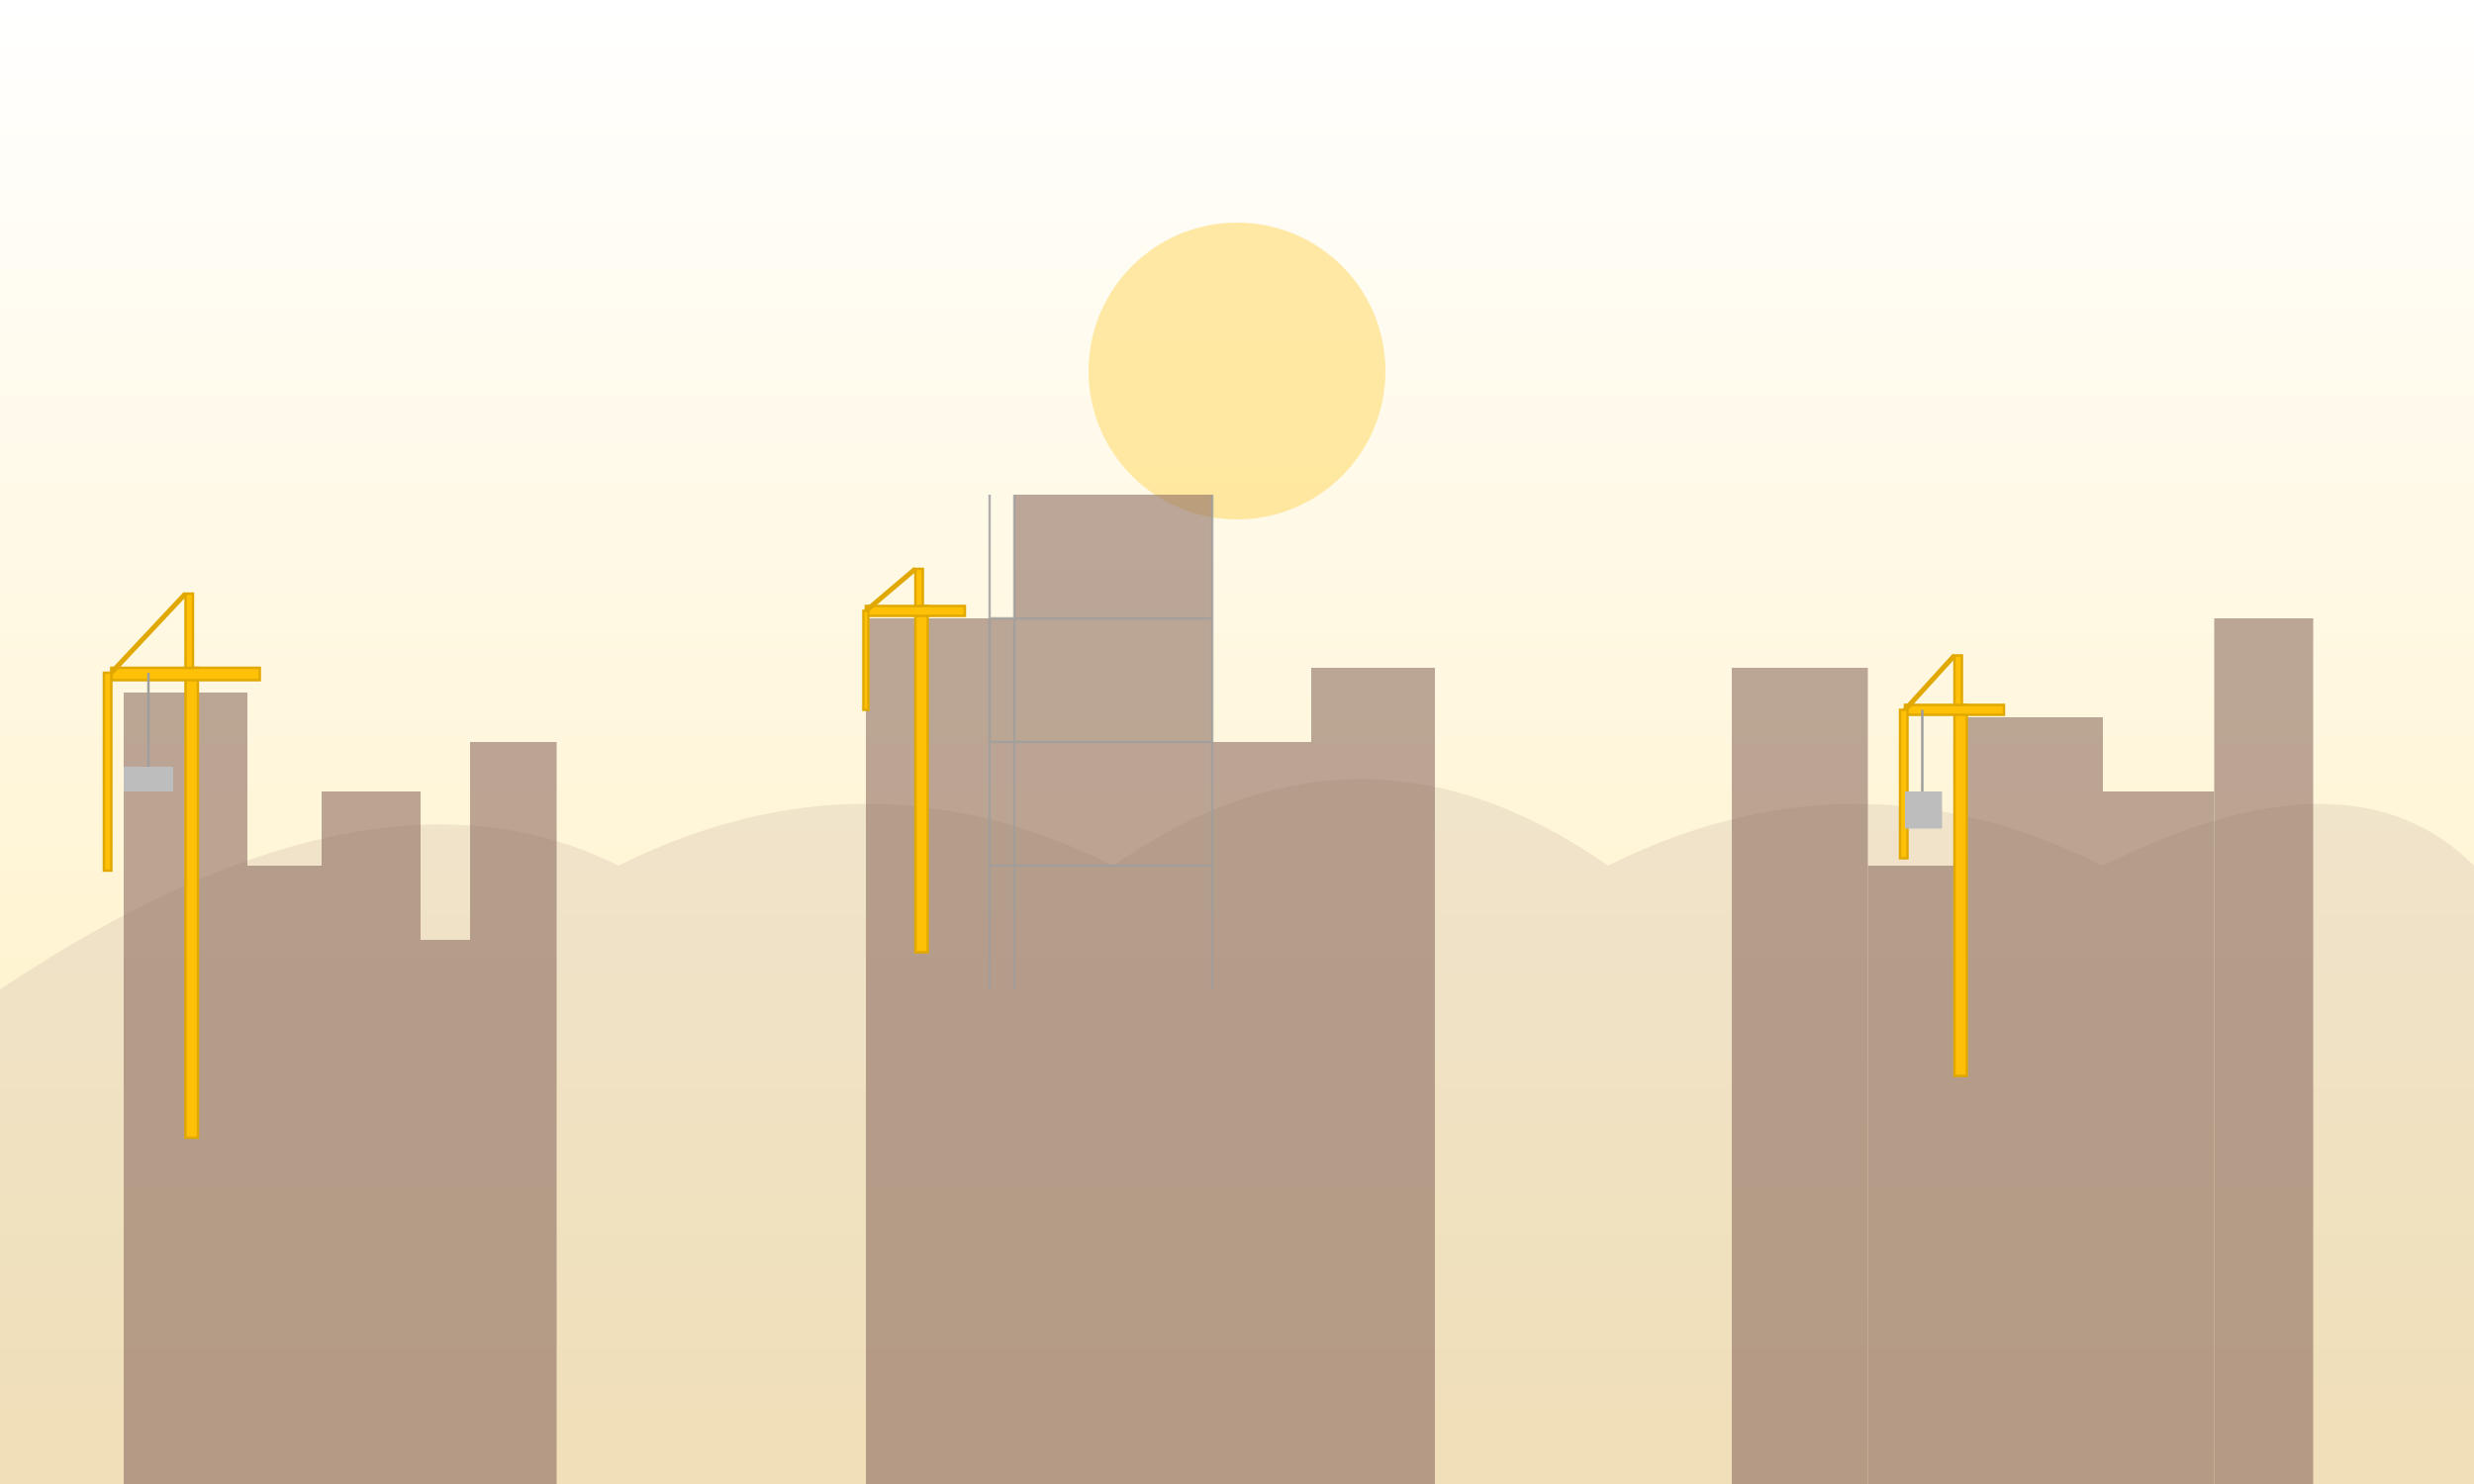 <svg xmlns="http://www.w3.org/2000/svg" viewBox="0 0 1000 600">
  <rect x="0" y="0" width="1000" height="600" fill="#333333" stroke="none"/>
  <!-- Sky gradient -->
  <defs>
    <linearGradient id="skyGradient" x1="0%" y1="0%" x2="0%" y2="100%">
      <stop offset="0%" style="stop-color:#ffffff;stop-opacity:1" />
      <stop offset="100%" style="stop-color:#ffeeba;stop-opacity:1" />
    </linearGradient>
  </defs>
  
  <!-- Background -->
  <rect width="1000" height="600" fill="url(#skyGradient)"/>
  
  <!-- Sun -->
  <circle cx="500" cy="150" r="60" fill="#ffe082" opacity="0.7"/>
  
  <!-- Mountains in background -->
  <path d="M0,400 Q150,300 250,350 Q350,300 450,350 Q550,280 650,350 Q750,300 850,350 Q950,300 1000,350 L1000,600 L0,600 Z" fill="#d9c8b4" opacity="0.4"/>
  
  <!-- City buildings silhouettes -->
  <g fill="#8d6e63" opacity="0.6">
    <!-- Left buildings -->
    <rect x="50" y="280" width="50" height="320"/>
    <rect x="100" y="350" width="30" height="250"/>
    <rect x="130" y="320" width="40" height="280"/>
    <rect x="170" y="380" width="20" height="220"/>
    <rect x="190" y="300" width="35" height="300"/>
    
    <!-- Center buildings -->
    <rect x="350" y="250" width="60" height="350"/>
    <rect x="410" y="200" width="80" height="400"/>
    <rect x="490" y="300" width="40" height="300"/>
    <rect x="530" y="270" width="50" height="330"/>
    
    <!-- Right buildings -->
    <rect x="700" y="270" width="55" height="330"/>
    <rect x="755" y="350" width="35" height="250"/>
    <rect x="790" y="290" width="60" height="310"/>
    <rect x="850" y="320" width="45" height="280"/>
    <rect x="895" y="250" width="40" height="350"/>
  </g>
  
  <!-- Cranes -->
  <g fill="#ffc107" stroke="#e0a800" stroke-width="1">
    <!-- Left crane -->
    <rect x="75" y="270" width="5" height="190"/>
    <rect x="45" y="270" width="60" height="5"/>
    <rect x="75" y="240" width="3" height="30"/>
    <line x1="45" y1="272" x2="75" y2="240" stroke="#e0a800" stroke-width="2"/>
    <rect x="42" y="272" width="3" height="80"/>
    
    <!-- Center crane -->
    <rect x="370" y="245" width="5" height="140"/>
    <rect x="350" y="245" width="40" height="4"/>
    <rect x="370" y="230" width="3" height="15"/>
    <line x1="350" y1="247" x2="370" y2="230" stroke="#e0a800" stroke-width="2"/>
    <rect x="349" y="247" width="2" height="40"/>
    
    <!-- Right crane -->
    <rect x="790" y="285" width="5" height="150"/>
    <rect x="770" y="285" width="40" height="4"/>
    <rect x="790" y="265" width="3" height="20"/>
    <line x1="770" y1="287" x2="790" y2="265" stroke="#e0a800" stroke-width="2"/>
    <rect x="768" y="287" width="3" height="60"/>
  </g>
  
  <!-- Construction elements -->
  <g opacity="0.8">
    <!-- Scaffolding lines -->
    <line x1="400" y1="200" x2="400" y2="400" stroke="#9e9e9e" stroke-width="1"/>
    <line x1="410" y1="200" x2="410" y2="400" stroke="#9e9e9e" stroke-width="1"/>
    <line x1="490" y1="200" x2="490" y2="400" stroke="#9e9e9e" stroke-width="1"/>
    
    <!-- Horizontal scaffolding -->
    <line x1="400" y1="250" x2="490" y2="250" stroke="#9e9e9e" stroke-width="1"/>
    <line x1="400" y1="300" x2="490" y2="300" stroke="#9e9e9e" stroke-width="1"/>
    <line x1="400" y1="350" x2="490" y2="350" stroke="#9e9e9e" stroke-width="1"/>
  </g>
  
  <!-- Suspended loads -->
  <rect x="50" y="310" width="20" height="10" fill="#bdbdbd"/>
  <line x1="60" y1="272" x2="60" y2="310" stroke="#9e9e9e" stroke-width="1"/>
  
  <rect x="770" y="320" width="15" height="15" fill="#bdbdbd"/>
  <line x1="777" y1="287" x2="777" y2="320" stroke="#9e9e9e" stroke-width="1"/>
</svg> 